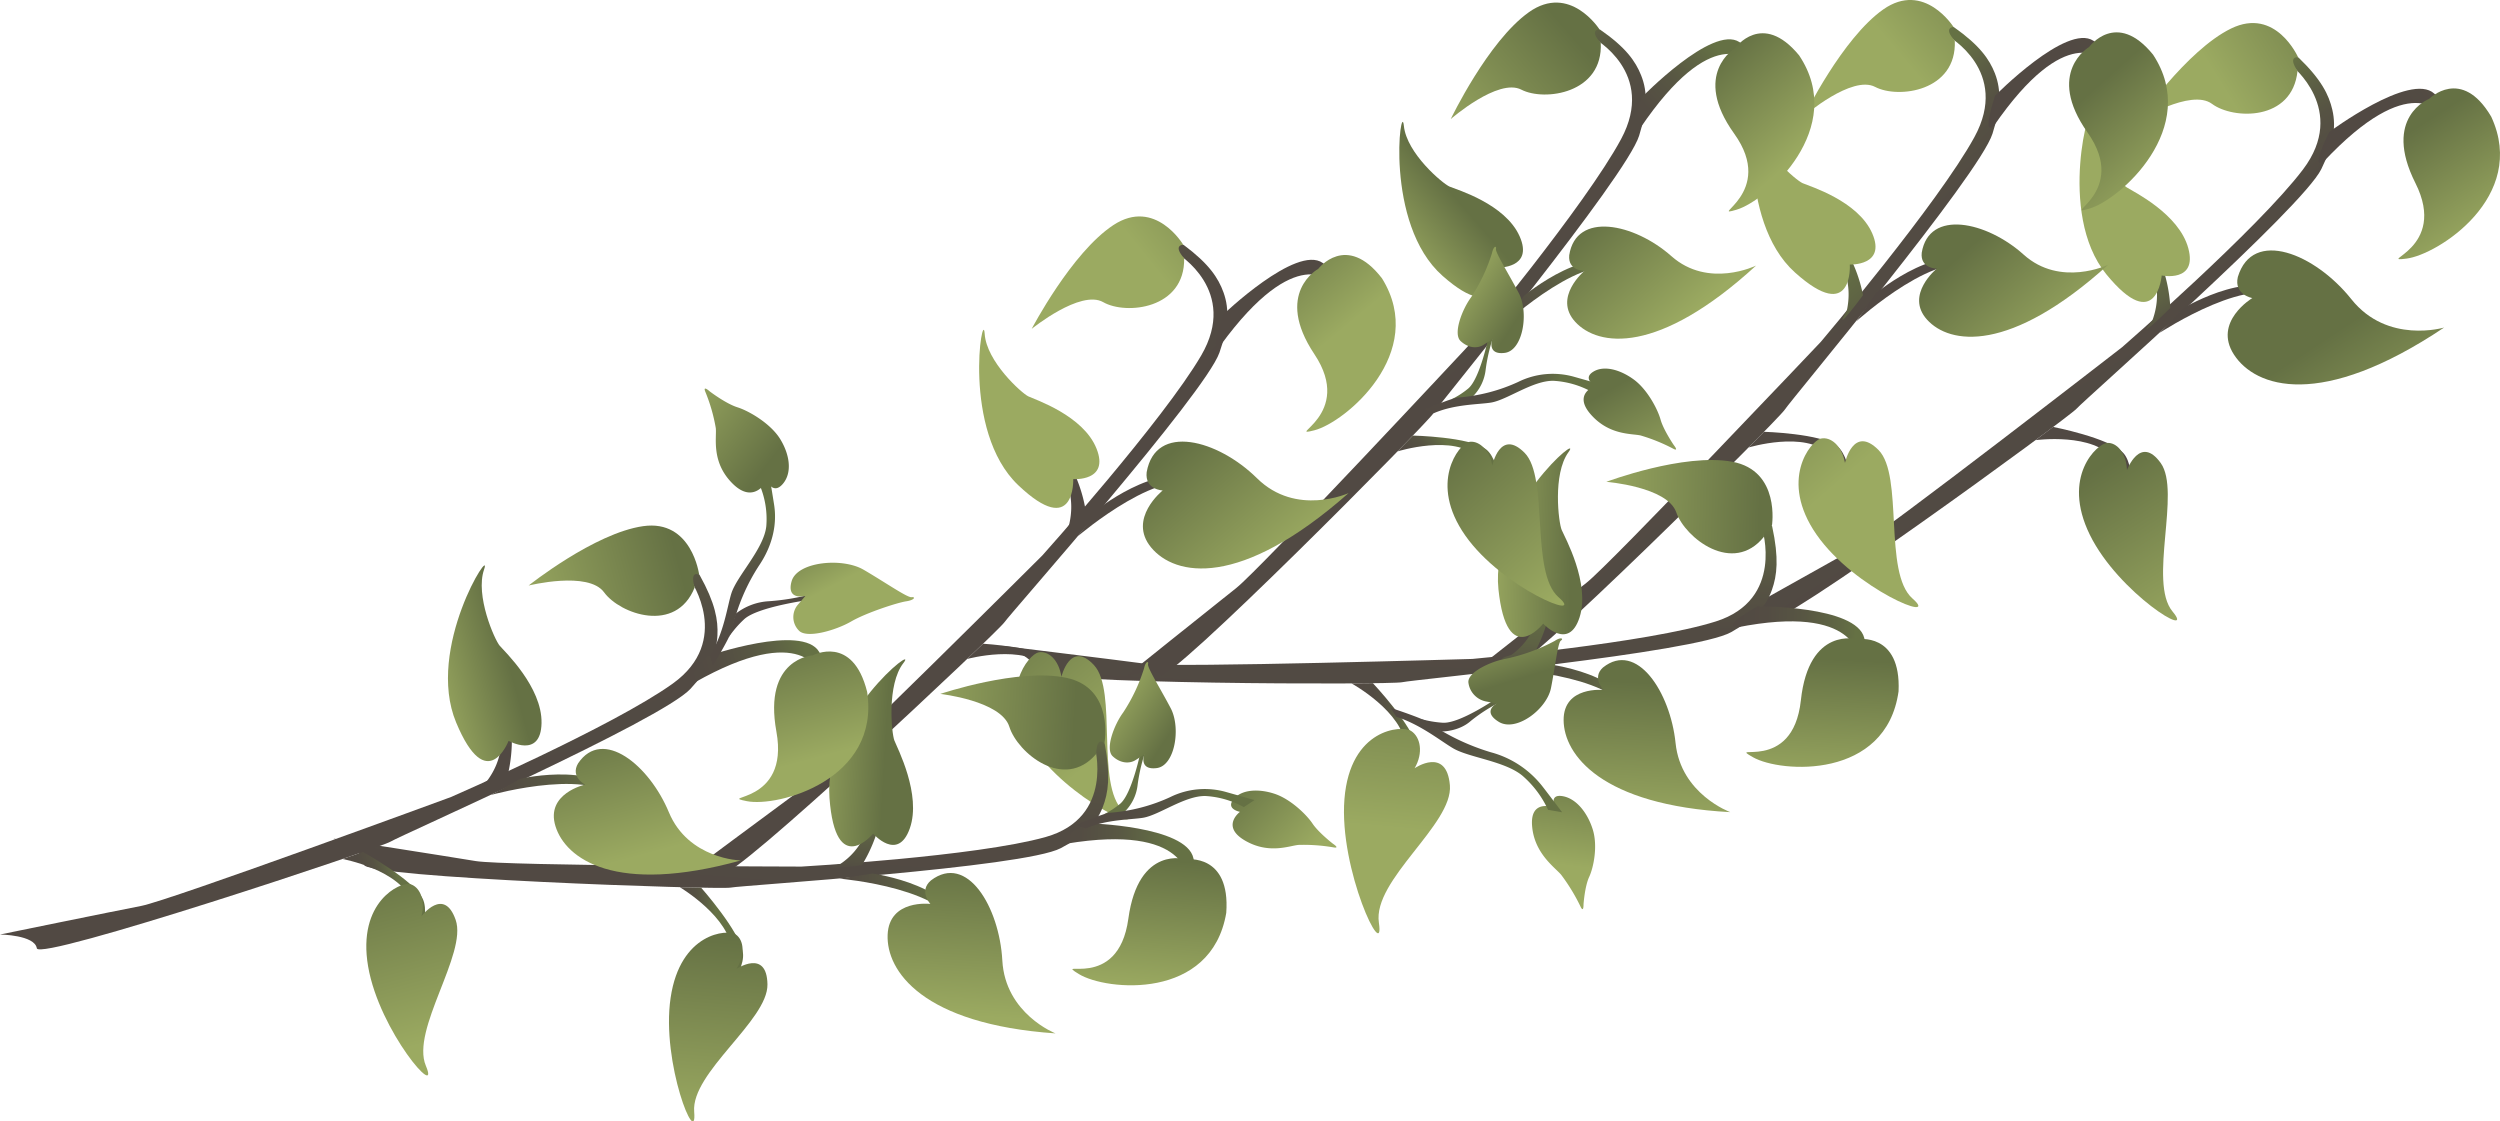 <svg xmlns="http://www.w3.org/2000/svg" xmlns:xlink="http://www.w3.org/1999/xlink" viewBox="0 0 818.87 367.34"><defs><style>.cls-1{fill:url(#Безымянный_градиент_13);}.cls-2{fill:url(#Безымянный_градиент_10);}.cls-3{fill:url(#Безымянный_градиент_13-2);}.cls-4{fill:url(#Безымянный_градиент_10-2);}.cls-5{fill:url(#Безымянный_градиент_30);}.cls-6{fill:url(#Безымянный_градиент_26);}.cls-7{fill:url(#Безымянный_градиент_26-2);}.cls-8{fill:url(#Безымянный_градиент_26-3);}.cls-9{fill:url(#Безымянный_градиент_26-4);}.cls-10{fill:url(#Безымянный_градиент_26-5);}.cls-11{fill:url(#Безымянный_градиент_13-3);}.cls-12{fill:url(#Безымянный_градиент_10-3);}.cls-13{fill:url(#Безымянный_градиент_13-4);}.cls-14{fill:url(#Безымянный_градиент_10-4);}.cls-15{fill:url(#Безымянный_градиент_30-2);}.cls-16{fill:url(#Безымянный_градиент_26-6);}.cls-17{fill:url(#Безымянный_градиент_26-7);}.cls-18{fill:url(#Безымянный_градиент_26-8);}.cls-19{fill:url(#Безымянный_градиент_26-9);}.cls-20{fill:url(#Безымянный_градиент_26-10);}.cls-21{fill:url(#Безымянный_градиент_13-5);}.cls-22{fill:url(#Безымянный_градиент_10-5);}.cls-23{fill:url(#Безымянный_градиент_13-6);}.cls-24{fill:url(#Безымянный_градиент_10-6);}.cls-25{fill:url(#Безымянный_градиент_30-3);}.cls-26{fill:url(#Безымянный_градиент_26-11);}.cls-27{fill:url(#Безымянный_градиент_26-12);}.cls-28{fill:url(#Безымянный_градиент_26-13);}.cls-29{fill:url(#Безымянный_градиент_26-14);}.cls-30{fill:url(#Безымянный_градиент_26-15);}.cls-31{fill:url(#Безымянный_градиент_13-7);}.cls-32{fill:url(#Безымянный_градиент_10-7);}.cls-33{fill:url(#Безымянный_градиент_13-8);}.cls-34{fill:url(#Безымянный_градиент_10-8);}.cls-35{fill:url(#Безымянный_градиент_30-4);}.cls-36{fill:url(#Безымянный_градиент_26-16);}.cls-37{fill:url(#Безымянный_градиент_26-17);}.cls-38{fill:url(#Безымянный_градиент_26-18);}.cls-39{fill:url(#Безымянный_градиент_26-19);}.cls-40{fill:url(#Безымянный_градиент_26-20);}.cls-41{fill:url(#Безымянный_градиент_13-9);}.cls-42{fill:url(#Безымянный_градиент_10-9);}.cls-43{fill:url(#Безымянный_градиент_13-10);}.cls-44{fill:url(#Безымянный_градиент_10-10);}.cls-45{fill:url(#Безымянный_градиент_30-5);}.cls-46{fill:url(#Безымянный_градиент_26-21);}.cls-47{fill:url(#Безымянный_градиент_26-22);}.cls-48{fill:url(#Безымянный_градиент_26-23);}.cls-49{fill:url(#Безымянный_градиент_26-24);}.cls-50{fill:url(#Безымянный_градиент_26-25);}.cls-51{fill:url(#Безымянный_градиент_13-11);}.cls-52{fill:url(#Безымянный_градиент_10-11);}.cls-53{fill:url(#Безымянный_градиент_13-12);}.cls-54{fill:url(#Безымянный_градиент_10-12);}.cls-55{fill:url(#Безымянный_градиент_30-6);}.cls-56{fill:url(#Безымянный_градиент_26-26);}.cls-57{fill:url(#Безымянный_градиент_26-27);}.cls-58{fill:url(#Безымянный_градиент_26-28);}.cls-59{fill:url(#Безымянный_градиент_26-29);}.cls-60{fill:url(#Безымянный_градиент_26-30);}.cls-61{fill:url(#Безымянный_градиент_13-13);}.cls-62{fill:url(#Безымянный_градиент_10-13);}.cls-63{fill:url(#Безымянный_градиент_13-14);}.cls-64{fill:url(#Безымянный_градиент_10-14);}.cls-65{fill:url(#Безымянный_градиент_30-7);}.cls-66{fill:url(#Безымянный_градиент_26-31);}.cls-67{fill:url(#Безымянный_градиент_26-32);}.cls-68{fill:url(#Безымянный_градиент_26-33);}.cls-69{fill:url(#Безымянный_градиент_26-34);}.cls-70{fill:url(#Безымянный_градиент_26-35);}.cls-71{fill:url(#Безымянный_градиент_5);}.cls-72{fill:url(#Безымянный_градиент_26-36);}.cls-73{fill:url(#Безымянный_градиент_26-37);}.cls-74{fill:url(#Безымянный_градиент_11);}.cls-75{fill:url(#Безымянный_градиент_5-2);}.cls-76{fill:url(#Безымянный_градиент_26-38);}.cls-77{fill:url(#Безымянный_градиент_26-39);}.cls-78{fill:url(#Безымянный_градиент_11-2);}.cls-79{fill:url(#Безымянный_градиент_5-3);}.cls-80{fill:url(#Безымянный_градиент_26-40);}.cls-81{fill:url(#Безымянный_градиент_26-41);}.cls-82{fill:url(#Безымянный_градиент_11-3);}.cls-83{fill:url(#Безымянный_градиент_5-4);}.cls-84{fill:url(#Безымянный_градиент_26-42);}.cls-85{fill:url(#Безымянный_градиент_26-43);}.cls-86{fill:url(#Безымянный_градиент_11-4);}</style><linearGradient id="Безымянный_градиент_13" x1="6613.13" y1="2582.11" x2="6680.13" y2="2582.11" gradientTransform="matrix(-0.54, -0.87, -0.84, 0.54, 6447.21, 4488.89)" gradientUnits="userSpaceOnUse"><stop offset="0" stop-color="#514943"/><stop offset="0.49" stop-color="#524b43"/><stop offset="0.71" stop-color="#565243"/><stop offset="0.86" stop-color="#5c5f44"/><stop offset="1" stop-color="#657044"/><stop offset="1" stop-color="#657144"/></linearGradient><linearGradient id="Безымянный_градиент_10" x1="6640.9" y1="2467.72" x2="6640.9" y2="2422.43" gradientTransform="matrix(-0.54, -0.87, -0.84, 0.54, 6447.21, 4488.89)" gradientUnits="userSpaceOnUse"><stop offset="0" stop-color="#514943"/><stop offset="0.34" stop-color="#534c43"/><stop offset="0.63" stop-color="#585743"/><stop offset="0.9" stop-color="#616944"/><stop offset="1" stop-color="#657144"/></linearGradient><linearGradient id="Безымянный_градиент_13-2" x1="6598.02" y1="2594.54" x2="6598.02" y2="2572.34" xlink:href="#Безымянный_градиент_13"/><linearGradient id="Безымянный_градиент_10-2" x1="6618.59" y1="2541.44" x2="6618.59" y2="2500.55" xlink:href="#Безымянный_градиент_10"/><linearGradient id="Безымянный_градиент_30" x1="6627.52" y1="2536.22" x2="6660.58" y2="2536.22" gradientTransform="matrix(-0.54, -0.87, -0.84, 0.54, 6447.21, 4488.89)" gradientUnits="userSpaceOnUse"><stop offset="0" stop-color="#514943"/><stop offset="0.08" stop-color="#545043"/><stop offset="0.37" stop-color="#5e6244"/><stop offset="0.67" stop-color="#636d44"/><stop offset="1" stop-color="#657144"/></linearGradient><linearGradient id="Безымянный_градиент_26" x1="6544.04" y1="2579.95" x2="6604.12" y2="2579.95" gradientTransform="matrix(-0.54, -0.87, -0.84, 0.54, 6447.21, 4488.89)" gradientUnits="userSpaceOnUse"><stop offset="0" stop-color="#9baa61"/><stop offset="1" stop-color="#657144"/></linearGradient><linearGradient id="Безымянный_градиент_26-2" x1="6584.08" y1="2495.51" x2="6629.58" y2="2495.51" gradientTransform="matrix(-0.62, -1.01, -0.94, 0.62, 7218.31, 5259.31)" xlink:href="#Безымянный_градиент_26"/><linearGradient id="Безымянный_градиент_26-3" x1="6664.77" y1="2546.38" x2="6664.77" y2="2518.11" xlink:href="#Безымянный_градиент_26"/><linearGradient id="Безымянный_градиент_26-4" x1="6679.59" y1="2510.79" x2="6679.59" y2="2455.17" xlink:href="#Безымянный_градиент_26"/><linearGradient id="Безымянный_градиент_26-5" x1="6599.52" y1="2437.25" x2="6640.94" y2="2437.25" xlink:href="#Безымянный_градиент_26"/><linearGradient id="Безымянный_градиент_13-3" x1="7089.47" y1="2485.71" x2="7155.8" y2="2485.71" gradientTransform="matrix(-0.66, -0.78, -0.75, 0.67, 7162.65, 3990.45)" xlink:href="#Безымянный_градиент_13"/><linearGradient id="Безымянный_градиент_10-3" x1="7116.81" y1="2370.56" x2="7116.81" y2="2324.96" gradientTransform="matrix(-0.66, -0.78, -0.75, 0.67, 7162.65, 3990.45)" xlink:href="#Безымянный_градиент_10"/><linearGradient id="Безымянный_градиент_13-4" x1="7074.36" y1="2498.18" x2="7074.36" y2="2475.81" gradientTransform="matrix(-0.66, -0.78, -0.75, 0.67, 7162.65, 3990.45)" xlink:href="#Безымянный_градиент_13"/><linearGradient id="Безымянный_градиент_10-4" x1="7094.72" y1="2444.74" x2="7094.72" y2="2403.57" gradientTransform="matrix(-0.66, -0.78, -0.75, 0.67, 7162.65, 3990.45)" xlink:href="#Безымянный_градиент_10"/><linearGradient id="Безымянный_градиент_30-2" x1="7103.63" y1="2439.5" x2="7136.45" y2="2439.5" gradientTransform="matrix(-0.66, -0.78, -0.75, 0.67, 7162.65, 3990.45)" xlink:href="#Безымянный_градиент_30"/><linearGradient id="Безымянный_градиент_26-6" x1="7020.73" y1="2483.45" x2="7080.41" y2="2483.45" gradientTransform="matrix(-0.69, -0.8, -0.78, 0.68, 7387.63, 4082.34)" xlink:href="#Безымянный_градиент_26"/><linearGradient id="Безымянный_градиент_26-7" x1="7060.39" y1="2398.47" x2="7105.63" y2="2398.47" gradientTransform="matrix(-0.66, -0.78, -0.75, 0.67, 7162.65, 3990.45)" xlink:href="#Безымянный_градиент_26"/><linearGradient id="Безымянный_градиент_26-8" x1="7140.62" y1="2449.75" x2="7140.62" y2="2421.29" gradientTransform="matrix(-0.66, -0.78, -0.75, 0.67, 7162.65, 3990.45)" xlink:href="#Безымянный_градиент_26"/><linearGradient id="Безымянный_градиент_26-9" x1="7155.28" y1="2413.97" x2="7155.28" y2="2357.97" gradientTransform="matrix(-0.66, -0.78, -0.75, 0.67, 7162.65, 3990.45)" xlink:href="#Безымянный_градиент_26"/><linearGradient id="Безымянный_градиент_26-10" x1="7075.71" y1="2339.85" x2="7116.84" y2="2339.85" gradientTransform="matrix(-0.66, -0.78, -0.75, 0.67, 7162.65, 3990.45)" xlink:href="#Безымянный_градиент_26"/><linearGradient id="Безымянный_градиент_13-5" x1="4901.57" y1="2866.19" x2="4966.82" y2="2866.19" gradientTransform="matrix(0.03, -1.02, -1, -0.05, 3169.63, 5376.65)" xlink:href="#Безымянный_градиент_13"/><linearGradient id="Безымянный_градиент_10-5" x1="4926.46" y1="2754.15" x2="4926.46" y2="2709.67" gradientTransform="matrix(0.03, -1.02, -1, -0.05, 3169.63, 5376.65)" xlink:href="#Безымянный_градиент_10"/><linearGradient id="Безымянный_градиент_13-6" x1="4884.77" y1="2878.02" x2="4884.77" y2="2856.01" gradientTransform="matrix(0.03, -1.02, -1, -0.05, 3169.63, 5376.65)" xlink:href="#Безымянный_градиент_13"/><linearGradient id="Безымянный_градиент_10-6" x1="4904.79" y1="2826.11" x2="4904.79" y2="2785.88" gradientTransform="matrix(0.03, -1.02, -1, -0.05, 3169.63, 5376.65)" xlink:href="#Безымянный_градиент_10"/><linearGradient id="Безымянный_градиент_30-3" x1="4914.31" y1="2821.2" x2="4947.85" y2="2821.2" gradientTransform="matrix(0.03, -1.02, -1, -0.05, 3169.63, 5376.65)" xlink:href="#Безымянный_градиент_30"/><linearGradient id="Безымянный_градиент_26-11" x1="4829.67" y1="2863.28" x2="4890.89" y2="2863.28" gradientTransform="matrix(-0.01, -1.11, -1.1, -0.1, 3664.69, 5919.48)" xlink:href="#Безымянный_градиент_26"/><linearGradient id="Безымянный_градиент_26-12" x1="4868.87" y1="2780.76" x2="4915.84" y2="2780.76" gradientTransform="matrix(0.03, -1.02, -1, -0.05, 3169.63, 5376.65)" xlink:href="#Безымянный_градиент_26"/><linearGradient id="Безымянный_градиент_26-13" x1="4952.16" y1="2831.33" x2="4952.16" y2="2803.57" gradientTransform="matrix(0.03, -1.02, -1, -0.05, 3169.63, 5376.65)" xlink:href="#Безымянный_градиент_26"/><linearGradient id="Безымянный_градиент_26-14" x1="4966.45" y1="2796.9" x2="4966.45" y2="2742.32" gradientTransform="matrix(0.03, -1.02, -1, -0.05, 3169.63, 5376.65)" xlink:href="#Безымянный_градиент_26"/><linearGradient id="Безымянный_градиент_26-15" x1="4884.34" y1="2723.93" x2="4926.31" y2="2723.93" gradientTransform="matrix(0.03, -1.02, -1, -0.05, 3169.63, 5376.65)" xlink:href="#Безымянный_градиент_26"/><linearGradient id="Безымянный_градиент_13-7" x1="7156.57" y1="2581.69" x2="7222.85" y2="2581.69" gradientTransform="matrix(-0.67, -0.77, -0.75, 0.67, 7192.6, 3926.78)" xlink:href="#Безымянный_градиент_13"/><linearGradient id="Безымянный_градиент_10-7" x1="7183.87" y1="2466.51" x2="7183.87" y2="2420.89" gradientTransform="matrix(-0.67, -0.77, -0.75, 0.67, 7192.6, 3926.78)" xlink:href="#Безымянный_градиент_10"/><linearGradient id="Безымянный_градиент_13-8" x1="7141.45" y1="2594.17" x2="7141.45" y2="2571.79" gradientTransform="matrix(-0.67, -0.77, -0.75, 0.67, 7192.6, 3926.78)" xlink:href="#Безымянный_градиент_13"/><linearGradient id="Безымянный_градиент_10-8" x1="7161.8" y1="2540.71" x2="7161.8" y2="2499.52" gradientTransform="matrix(-0.67, -0.77, -0.75, 0.67, 7192.6, 3926.78)" xlink:href="#Безымянный_градиент_10"/><linearGradient id="Безымянный_градиент_30-4" x1="7170.7" y1="2535.48" x2="7203.51" y2="2535.48" gradientTransform="matrix(-0.67, -0.77, -0.75, 0.67, 7192.6, 3926.78)" xlink:href="#Безымянный_градиент_30"/><linearGradient id="Безымянный_градиент_26-16" x1="7087.84" y1="2579.43" x2="7147.49" y2="2579.43" gradientTransform="matrix(-0.67, -0.77, -0.75, 0.67, 7192.6, 3926.78)" xlink:href="#Безымянный_градиент_26"/><linearGradient id="Безымянный_градиент_26-17" x1="7127.47" y1="2494.43" x2="7172.7" y2="2494.43" gradientTransform="matrix(-0.67, -0.77, -0.75, 0.67, 7192.6, 3926.78)" xlink:href="#Безымянный_градиент_26"/><linearGradient id="Безымянный_градиент_26-18" x1="7207.68" y1="2545.73" x2="7207.68" y2="2517.26" gradientTransform="matrix(-0.67, -0.77, -0.75, 0.67, 7192.6, 3926.78)" xlink:href="#Безымянный_градиент_26"/><linearGradient id="Безымянный_градиент_26-19" x1="7222.33" y1="2509.93" x2="7222.33" y2="2453.92" gradientTransform="matrix(-0.67, -0.77, -0.75, 0.67, 7192.6, 3926.78)" xlink:href="#Безымянный_градиент_26"/><linearGradient id="Безымянный_градиент_26-20" x1="7142.78" y1="2435.79" x2="7183.9" y2="2435.79" gradientTransform="matrix(-0.67, -0.77, -0.75, 0.67, 7192.6, 3926.78)" xlink:href="#Безымянный_градиент_26"/><linearGradient id="Безымянный_градиент_13-9" x1="7073.49" y1="2786.79" x2="7139.98" y2="2786.79" gradientTransform="matrix(-0.64, -0.8, -0.77, 0.64, 7021.39, 4040.8)" xlink:href="#Безымянный_градиент_13"/><linearGradient id="Безымянный_градиент_10-9" x1="7100.94" y1="2671.78" x2="7100.94" y2="2626.24" gradientTransform="matrix(-0.64, -0.8, -0.77, 0.64, 7021.39, 4040.8)" xlink:href="#Безымянный_градиент_10"/><linearGradient id="Безымянный_градиент_13-10" x1="7058.4" y1="2799.26" x2="7058.4" y2="2776.92" gradientTransform="matrix(-0.64, -0.8, -0.77, 0.64, 7021.39, 4040.8)" xlink:href="#Безымянный_градиент_13"/><linearGradient id="Безымянный_градиент_10-10" x1="7078.81" y1="2745.88" x2="7078.81" y2="2704.76" gradientTransform="matrix(-0.64, -0.8, -0.77, 0.64, 7021.39, 4040.8)" xlink:href="#Безымянный_градиент_10"/><linearGradient id="Безымянный_градиент_30-5" x1="7087.71" y1="2740.64" x2="7120.58" y2="2740.64" gradientTransform="matrix(-0.64, -0.8, -0.77, 0.64, 7021.39, 4040.8)" xlink:href="#Безымянный_градиент_30"/><linearGradient id="Безымянный_градиент_26-21" x1="7004.7" y1="2784.56" x2="7064.45" y2="2784.56" gradientTransform="matrix(-0.64, -0.8, -0.77, 0.64, 7021.39, 4040.8)" xlink:href="#Безымянный_градиент_26"/><linearGradient id="Безымянный_градиент_26-22" x1="7044.45" y1="2699.68" x2="7089.73" y2="2699.68" gradientTransform="matrix(-0.7, -0.9, -0.83, 0.72, 7603.25, 4571.37)" xlink:href="#Безымянный_градиент_26"/><linearGradient id="Безымянный_градиент_26-23" x1="7124.75" y1="2750.87" x2="7124.75" y2="2722.45" gradientTransform="matrix(-0.64, -0.8, -0.77, 0.64, 7021.39, 4040.8)" xlink:href="#Безымянный_градиент_26"/><linearGradient id="Безымянный_градиент_26-24" x1="7139.46" y1="2715.12" x2="7139.46" y2="2659.19" gradientTransform="matrix(-0.64, -0.8, -0.77, 0.64, 7021.39, 4040.8)" xlink:href="#Безымянный_градиент_26"/><linearGradient id="Безымянный_градиент_26-25" x1="7059.79" y1="2641.12" x2="7100.98" y2="2641.12" gradientTransform="matrix(-0.64, -0.8, -0.77, 0.64, 7021.39, 4040.8)" xlink:href="#Безымянный_градиент_26"/><linearGradient id="Безымянный_градиент_13-11" x1="4816.7" y1="3082.65" x2="4881.7" y2="3082.65" gradientTransform="matrix(0.06, -1.02, -1, -0.08, 3017.92, 5453.8)" xlink:href="#Безымянный_градиент_13"/><linearGradient id="Безымянный_градиент_10-11" x1="4841.3" y1="2970.67" x2="4841.3" y2="2926.2" gradientTransform="matrix(0.06, -1.02, -1, -0.08, 3017.92, 5453.8)" xlink:href="#Безымянный_градиент_10"/><linearGradient id="Безымянный_градиент_13-12" x1="4799.77" y1="3094.45" x2="4799.77" y2="3072.43" gradientTransform="matrix(0.06, -1.02, -1, -0.08, 3017.92, 5453.8)" xlink:href="#Безымянный_градиент_13"/><linearGradient id="Безымянный_градиент_10-12" x1="4819.71" y1="3042.57" x2="4819.71" y2="3002.34" gradientTransform="matrix(0.06, -1.02, -1, -0.08, 3017.92, 5453.8)" xlink:href="#Безымянный_градиент_10"/><linearGradient id="Безымянный_градиент_30-6" x1="4829.27" y1="3037.69" x2="4862.81" y2="3037.69" gradientTransform="matrix(0.06, -1.02, -1, -0.08, 3017.92, 5453.8)" xlink:href="#Безымянный_градиент_30"/><linearGradient id="Безымянный_градиент_26-26" x1="4744.64" y1="3079.67" x2="4805.88" y2="3079.67" gradientTransform="matrix(0.06, -1.02, -1, -0.08, 3017.92, 5453.8)" xlink:href="#Безымянный_градиент_26"/><linearGradient id="Безымянный_градиент_26-27" x1="4783.71" y1="2997.21" x2="4830.76" y2="2997.21" gradientTransform="matrix(0.08, -1.07, -1.03, -0.06, 3014.64, 5630.87)" xlink:href="#Безымянный_градиент_26"/><linearGradient id="Безымянный_градиент_26-28" x1="4867.13" y1="3047.83" x2="4867.13" y2="3020.07" gradientTransform="matrix(0.06, -1.02, -1, -0.08, 3017.92, 5453.8)" xlink:href="#Безымянный_градиент_26"/><linearGradient id="Безымянный_градиент_26-29" x1="4881.35" y1="3013.45" x2="4881.35" y2="2958.88" gradientTransform="matrix(0.06, -1.02, -1, -0.08, 3017.92, 5453.8)" xlink:href="#Безымянный_градиент_26"/><linearGradient id="Безымянный_градиент_26-30" x1="4799.16" y1="2940.42" x2="4841.13" y2="2940.42" gradientTransform="matrix(0.06, -1.02, -1, -0.08, 3017.92, 5453.8)" xlink:href="#Безымянный_градиент_26"/><linearGradient id="Безымянный_градиент_13-13" x1="5942.62" y1="3299.53" x2="6009.59" y2="3299.53" gradientTransform="matrix(-0.27, -0.99, -0.97, 0.26, 4921.18, 5298.64)" xlink:href="#Безымянный_градиент_13"/><linearGradient id="Безымянный_градиент_10-13" x1="5969.79" y1="3186.56" x2="5969.79" y2="3141.79" gradientTransform="matrix(-0.27, -0.99, -0.97, 0.26, 4921.18, 5298.64)" xlink:href="#Безымянный_градиент_10"/><linearGradient id="Безымянный_градиент_13-14" x1="5926.94" y1="3311.72" x2="5926.94" y2="3289.73" gradientTransform="matrix(-0.27, -0.99, -0.97, 0.26, 4921.18, 5298.64)" xlink:href="#Безымянный_градиент_13"/><linearGradient id="Безымянный_градиент_10-14" x1="5947.5" y1="3259.3" x2="5947.5" y2="3218.88" gradientTransform="matrix(-0.27, -0.99, -0.97, 0.26, 4921.18, 5298.64)" xlink:href="#Безымянный_градиент_10"/><linearGradient id="Безымянный_градиент_30-7" x1="5956.65" y1="3254.2" x2="5990.07" y2="3254.2" gradientTransform="matrix(-0.27, -0.99, -0.97, 0.26, 4921.18, 5298.64)" xlink:href="#Безымянный_градиент_30"/><linearGradient id="Безымянный_градиент_26-31" x1="5872.29" y1="3297.2" x2="5933.08" y2="3297.2" gradientTransform="matrix(-0.27, -0.99, -0.97, 0.26, 4921.18, 5298.64)" xlink:href="#Безымянный_градиент_26"/><linearGradient id="Безымянный_градиент_26-32" x1="5912.38" y1="3213.85" x2="5958.58" y2="3213.85" gradientTransform="matrix(-0.27, -0.99, -0.97, 0.26, 4921.18, 5298.64)" xlink:href="#Безымянный_градиент_26"/><linearGradient id="Безымянный_градиент_26-33" x1="5994.32" y1="3264.27" x2="5994.32" y2="3236.34" gradientTransform="matrix(-0.27, -0.99, -0.97, 0.26, 4921.18, 5298.64)" xlink:href="#Безымянный_градиент_26"/><linearGradient id="Безымянный_градиент_26-34" x1="6009.1" y1="3229.23" x2="6009.1" y2="3174.27" gradientTransform="matrix(-0.27, -0.99, -0.97, 0.26, 4921.18, 5298.64)" xlink:href="#Безымянный_градиент_26"/><linearGradient id="Безымянный_градиент_26-35" x1="5927.93" y1="3156.37" x2="5969.78" y2="3156.37" gradientTransform="matrix(-0.27, -0.99, -0.97, 0.26, 4921.18, 5298.64)" xlink:href="#Безымянный_градиент_26"/><linearGradient id="Безымянный_градиент_5" x1="3389.18" y1="-1684.88" x2="3389.18" y2="-1718.25" gradientTransform="matrix(0.01, -0.6, -0.8, -0.1, -917.5, 2083.31)" gradientUnits="userSpaceOnUse"><stop offset="0" stop-color="#514943"/><stop offset="0.5" stop-color="#524b43"/><stop offset="0.71" stop-color="#565243"/><stop offset="0.87" stop-color="#5c5e44"/><stop offset="0.99" stop-color="#647044"/><stop offset="1" stop-color="#657144"/></linearGradient><linearGradient id="Безымянный_градиент_26-36" x1="3425.38" y1="-1720.33" x2="3395.66" y2="-1737.49" gradientTransform="matrix(0.01, -0.6, -0.8, -0.1, -917.5, 2083.31)" xlink:href="#Безымянный_градиент_26"/><linearGradient id="Безымянный_градиент_26-37" x1="3290.82" y1="-1743.78" x2="3351.28" y2="-1743.78" gradientTransform="matrix(0.01, -0.6, -0.8, -0.1, -917.5, 2083.31)" xlink:href="#Безымянный_градиент_26"/><linearGradient id="Безымянный_градиент_11" x1="2810.94" y1="1682.92" x2="2810.94" y2="1624.2" gradientTransform="matrix(0.78, -0.44, -0.56, -0.81, -797.83, 2812.25)" gradientUnits="userSpaceOnUse"><stop offset="0" stop-color="#514943"/><stop offset="0.54" stop-color="#524b43"/><stop offset="0.74" stop-color="#555243"/><stop offset="0.87" stop-color="#5b5d44"/><stop offset="0.99" stop-color="#646e44"/><stop offset="1" stop-color="#657144"/></linearGradient><linearGradient id="Безымянный_градиент_5-2" x1="3382.28" y1="-1355.14" x2="3382.28" y2="-1392.4" gradientTransform="matrix(0.43, 0.42, -0.49, 0.63, -1869.12, -375.76)" xlink:href="#Безымянный_градиент_5"/><linearGradient id="Безымянный_градиент_26-38" x1="3425.86" y1="-1395.34" x2="3392.77" y2="-1414.44" gradientTransform="matrix(0.43, 0.42, -0.49, 0.63, -1869.12, -375.76)" xlink:href="#Безымянный_градиент_26"/><linearGradient id="Безымянный_градиент_26-39" x1="3279.28" y1="-1415.1" x2="3345.09" y2="-1415.1" gradientTransform="matrix(0.43, 0.42, -0.49, 0.63, -1869.12, -375.76)" xlink:href="#Безымянный_градиент_26"/><linearGradient id="Безымянный_градиент_11-2" x1="2586.58" y1="1839.99" x2="2586.58" y2="1782.03" gradientTransform="matrix(0.86, -0.22, 0.17, 0.97, -2298.28, -983.67)" xlink:href="#Безымянный_градиент_11"/><linearGradient id="Безымянный_градиент_5-3" x1="3424.42" y1="-1443.8" x2="3424.42" y2="-1481.06" gradientTransform="matrix(-0.37, -0.41, -0.59, 0.34, 756.56, 2175.93)" xlink:href="#Безымянный_градиент_5"/><linearGradient id="Безымянный_градиент_26-40" x1="3467.99" y1="-1484" x2="3434.91" y2="-1503.1" gradientTransform="matrix(-0.37, -0.41, -0.59, 0.34, 756.56, 2175.93)" xlink:href="#Безымянный_градиент_26"/><linearGradient id="Безымянный_градиент_26-41" x1="3321.42" y1="-1503.76" x2="3387.22" y2="-1503.76" gradientTransform="matrix(-0.48, -0.28, -0.46, 0.51, 1329.82, 1977.51)" xlink:href="#Безымянный_градиент_26"/><linearGradient id="Безымянный_градиент_11-3" x1="2662.45" y1="1818.62" x2="2662.45" y2="1760.66" gradientTransform="matrix(0.24, -0.71, -0.87, -0.26, 1289.27, 2612.85)" xlink:href="#Безымянный_градиент_11"/><linearGradient id="Безымянный_градиент_5-4" x1="3535.83" y1="-1705.25" x2="3535.83" y2="-1742.51" gradientTransform="matrix(-0.37, -0.41, -0.59, 0.34, 756.56, 2175.93)" xlink:href="#Безымянный_градиент_5"/><linearGradient id="Безымянный_градиент_26-42" x1="3579.41" y1="-1745.45" x2="3546.33" y2="-1764.55" gradientTransform="matrix(-0.37, -0.41, -0.59, 0.34, 756.56, 2175.93)" xlink:href="#Безымянный_градиент_26"/><linearGradient id="Безымянный_градиент_26-43" x1="3432.83" y1="-1765.21" x2="3498.64" y2="-1765.21" gradientTransform="matrix(-0.37, -0.41, -0.59, 0.34, 756.56, 2175.93)" xlink:href="#Безымянный_градиент_26"/><linearGradient id="Безымянный_градиент_11-4" x1="2881.17" y1="1748.8" x2="2881.17" y2="1690.83" gradientTransform="matrix(0.24, -0.71, -0.87, -0.26, 1289.27, 2612.85)" xlink:href="#Безымянный_градиент_11"/></defs><title>plant2</title><g id="Capa_2" data-name="Capa 2"><g id="PLANTES"><path class="cls-1" d="M750.55,21.42S769.13,36,754.33,55.53s-59.21,58.17-59.21,58.17-78.65,61-87.19,65.72-41.71,23.4-41.71,23.4,10.94-3.43,12.79.54,98.6-66.57,101.17-69.5,74-65.78,80.17-78.49c3.77-7.76,5-13.4,3.6-19.41-1.13-4.87-3.58-9.89-11.06-17.09C739.93,10.87,750.55,21.42,750.55,21.42Z"/><path class="cls-2" d="M799.6,37.44S789.74,22.37,761.05,53c-4.44,2.7,1.89-9.77,1.89-9.77s26.56-19.77,34.39-12.58C808.49,40.9,799.6,37.44,799.6,37.44Z"/><path class="cls-3" d="M666.73,144.17s19.19-2.6,25.68,6.35,5.6,20,5.6,20,2.1-17.18-2.54-22.15-23-8.53-23-8.53Z"/><path class="cls-4" d="M707.44,109s32.07-21.11,42.08-9.92c-8.21-13.59-34.29,1.78-34.29,1.78Z"/><path class="cls-5" d="M710.89,100.87A48.61,48.61,0,0,0,698.4,70.64C696.92,78.07,711.09,88.27,705,105,698.54,113.09,710.89,100.87,710.89,100.87Z"/><path class="cls-6" d="M696.68,154s4.31-11.71,11.05-2.35-4.13,39,3.87,48.63-17.67-5.93-27.08-25.11,2.49-29.86,5.63-30.09S696.49,148.3,696.68,154Z"/><path class="cls-7" d="M737.74,97.63s-13,7.78-6,18.54,28.37,18.2,68.83-8.89c0,0-18.57,5.57-30.39-9.28S737.84,74.64,733,90.72C731.64,96.54,737.74,97.63,737.74,97.63Z"/><path class="cls-8" d="M708.06,90.23s11.76,2.42,8.72-8.9-18.09-18.61-20.17-19.95-12.27-13.13-11.79-22.21-11.37,30.55,5.12,50.69S708.06,90.23,708.06,90.23Z"/><path class="cls-9" d="M752.73,18.75s-7.28-16.56-21.94-9.41-30.51,30.29-30.51,30.29,17.36-10.76,24.27-5.6,26.32,5.74,28-10.79C749.19,18.27,752.73,18.75,752.73,18.75Z"/><path class="cls-10" d="M795.66,32.39s-15.4,5.92-4.5,27.57-13.21,26-2.95,24.75S828.15,64.46,816,38.23C806.24,21.64,795.66,32.39,795.66,32.39Z"/><path class="cls-11" d="M638.09,11.83s20.47,11.45,8.62,33.09-50.26,67-50.26,67-69.06,72.93-76.84,79S481.7,220.7,481.7,220.7s10.33-5.15,12.73-1.53,88-81.63,90.13-84.94,63.79-76.89,68.08-90.45c2.62-8.26,3-14,.79-19.75-1.82-4.62-5-9.19-13.38-15.1C626.09,3.12,638.09,11.83,638.09,11.83Z"/><path class="cls-12" d="M688.89,19.76S677,6.46,653,41.35c-4,3.38.48-10,.48-10s23.45-23.8,32.21-18C698.18,21.75,688.89,19.76,688.89,19.76Z"/><path class="cls-13" d="M572.73,146.58s18.61-5.65,26.31,2.14,8.4,18.91,8.4,18.91-.38-17.31-5.67-21.48-24-4.72-24-4.72Z"/><path class="cls-14" d="M608,105.26s28.71-26,40.21-16.57C638.11,76.58,614.5,96,614.5,96Z"/><path class="cls-15" d="M610.23,96.7a47.71,47.71,0,0,0-16.68-27.85c-.4,7.58,15.07,15.37,11.39,32.84C599.75,110.76,610.23,96.7,610.23,96.7Z"/><path class="cls-16" d="M604.32,151.62s2.71-12.58,11-4.21,1.5,40.17,11.1,48.62S607.43,193,595,175.1s-1.83-30.68,1.36-31.43S603.3,145.88,604.32,151.62Z"/><path class="cls-17" d="M634.37,88s-10.51,8.59-3.16,16.71,27,11.22,59.34-18c0,0-15.65,7.54-27.72-3.32s-31-15-33.37-.61C628.9,87.94,634.37,88,634.37,88Z"/><path class="cls-18" d="M605.9,86.65s12,.49,7.35-10.2S592.71,61,590.45,60s-14-11-14.83-20-6.88,32,12.31,49.24S605.9,86.65,605.9,86.65Z"/><path class="cls-19" d="M639.87,8.84s-9.57-15.18-23-5.76S591,37.91,591,37.91s15.63-13.42,23.2-9.44S641,29.91,640.29,13.32C636.3,8.94,639.87,8.84,639.87,8.84Z"/><path class="cls-20" d="M684.28,15.4s-14.39,8.33-.51,28-9.36,27.79.62,24.93S721,41.85,705.23,17.9C693.21,3.09,684.28,15.4,684.28,15.4Z"/><path class="cls-21" d="M577.17,173.12s7.42,23.28-15.15,30.43-79.73,12.28-79.73,12.28-97.18,2.9-106.71,1.63-46.76-5.85-46.76-5.85,10.82,3.77,10.21,8.16,116.54,4.56,120.22,3.69,95.92-9.64,107.8-16.41c7.23-4.13,11.27-8,13.34-13.84,1.67-4.7,2.35-10.32.08-20.78C574.11,158,577.17,173.12,577.17,173.12Z"/><path class="cls-22" d="M608.84,215.93s0-18.38-40-10.4c-5.08-.45,6.79-6.92,6.79-6.92s32.38-.29,35,10.36C614.28,224.15,608.84,215.93,608.84,215.93Z"/><path class="cls-23" d="M442.69,223.85s17.14,9.43,17.67,20.73-6.14,19.92-6.14,19.92,10.92-12.91,9.78-19.81-14.31-20.91-14.31-20.91Z"/><path class="cls-24" d="M494.93,219.37s37.62,1.93,39.84,17.2c.54-16.17-29.1-19.22-29.1-19.22Z"/><path class="cls-25" d="M502.1,214.76A49.58,49.58,0,0,0,508,182.28c-5.19,5.24,1,22.2-13,32.27C485.43,217.39,502.1,214.76,502.1,214.76Z"/><path class="cls-26" d="M463.35,251.64s10.47-7.2,11.56,5.58-25.35,31-23.26,45-13.14-17.33-11.28-40.5,18.81-24.26,21.85-22.29S466.32,246.56,463.35,251.64Z"/><path class="cls-27" d="M525.26,226s-13.18-1.38-13.1,9.9,12.28,27.84,54.6,30.12c0,0-16.21-5.89-17.93-22.62s-12.75-33.58-23.78-24.76C521.3,222,525.26,226,525.26,226Z"/><path class="cls-28" d="M505.47,204.27s8.36,9.09,11.92-2.08-4.87-26.27-5.87-28.63-3-18.24,2.22-25.44S488.06,166.46,490.81,193,505.47,204.27,505.47,204.27Z"/><path class="cls-29" d="M580.39,172.24s2.89-18.06-13-21-41.24,6.58-41.24,6.58,20,1.6,22.91,10,18.52,20.62,28.71,8C577.74,169.7,580.39,172.24,580.39,172.24Z"/><path class="cls-30" d="M608.32,209.39s-15.81-4.41-18.45,20-24.75,13.47-15.67,18.65,43.61,7.38,47.67-21.59C622.75,206.91,608.32,209.39,608.32,209.39Z"/><path class="cls-31" d="M522.11,12.57s20.56,11.29,8.87,33S481.21,113,481.21,113s-68.53,73.5-76.26,79.59-37.69,30.15-37.69,30.15,10.29-5.24,12.72-1.64,87.41-82.35,89.5-85.68,63.23-77.41,67.42-91c2.55-8.29,2.93-14.07.64-19.76-1.85-4.61-5-9.15-13.49-15C510.05,4,522.11,12.57,522.11,12.57Z"/><path class="cls-32" d="M573,20.08S561,6.89,537.23,42c-4,3.41.41-10,.41-10s23.27-24,32.08-18.23C582.28,22,573,20.08,573,20.08Z"/><path class="cls-33" d="M457.74,147.86s18.57-5.81,26.32,1.92,8.54,18.84,8.54,18.84-.5-17.31-5.82-21.43-24-4.52-24-4.52Z"/><path class="cls-34" d="M492.67,106.25S521.19,80,532.76,89.35c-10.15-12-33.61,7.56-33.61,7.56Z"/><path class="cls-35" d="M494.87,97.67A47.58,47.58,0,0,0,478,70c-.35,7.58,15.18,15.24,11.63,32.74C484.5,111.81,494.87,97.67,494.87,97.67Z"/><path class="cls-36" d="M488.8,152.49s2.51-12.28,10.57-4.18,1.77,39.14,11.13,47.31-18.35-2.85-30.53-20.18-2-29.89,1-30.64S487.76,146.9,488.8,152.49Z"/><path class="cls-37" d="M519,88.72s-10.44,8.68-3,16.74,27.05,11,59.2-18.47c0,0-15.59,7.68-27.74-3.09S516.25,69.13,514,83.58C513.48,88.76,519,88.72,519,88.72Z"/><path class="cls-38" d="M490.47,87.66s12,.39,7.28-10.26-20.66-15.31-22.92-16.27-14.09-10.88-15-19.92-6.65,32.06,12.67,49.14S490.47,87.66,490.47,87.66Z"/><path class="cls-39" d="M523.87,9.57S514.19-5.53,500.78,4s-25.59,35-25.59,35,15.53-13.56,23.13-9.63,26.87,1.21,26-15.38C520.3,9.7,523.87,9.57,523.87,9.57Z"/><path class="cls-40" d="M568.33,15.76s-14.33,8.45-.31,28-9.15,27.87.81,24.92,36.41-26.73,20.46-50.55C577.16,3.38,568.33,15.76,568.33,15.76Z"/><path class="cls-41" d="M385.71,83.1s20.16,12.07,7.74,33.34-52,65.46-52,65.46-71,70.83-78.91,76.62-38.69,28.68-38.69,28.68,10.46-4.84,12.76-1.14,90.15-79,92.36-82.2,65.81-75,70.46-88.37c2.84-8.18,3.41-13.95,1.32-19.73-1.69-4.67-4.71-9.33-13-15.5C374,74,385.71,83.1,385.71,83.1Z"/><path class="cls-42" d="M436.28,92.56s-11.54-13.65-36.46,20.5c-4.09,3.26.74-9.94.74-9.94s24.07-23.09,32.68-17C445.51,94.83,436.28,92.56,436.28,92.56Z"/><path class="cls-43" d="M316.78,215.85s18.76-5.1,26.24,2.93,7.89,19.15,7.89,19.15.08-17.31-5.09-21.64S322,210.85,322,210.85Z"/><path class="cls-44" d="M353.1,175.6s29.39-25.14,40.63-15.35c-9.73-12.41-33.84,6.26-33.84,6.26Z"/><path class="cls-45" d="M355.59,167.11a47.84,47.84,0,0,0-15.92-28.34c-.6,7.56,14.65,15.81,10.5,33.16C344.75,180.85,355.59,167.11,355.59,167.11Z"/><path class="cls-46" d="M347.66,221.67s2.93-12.18,10.7-3.78.44,39.19,9.51,47.72-18.24-3.56-29.81-21.35-1-29.95,2.09-30.58S346.81,216,347.66,221.67Z"/><path class="cls-47" d="M380.84,160.65s-11.58,9.25-3.79,18.67,29,13.71,64.68-17.81c0,0-17.12,7.85-30-4.86s-33.27-18.15-36.14-2C374.92,160.43,380.84,160.65,380.84,160.65Z"/><path class="cls-48" d="M351.54,156.93s11.95.85,7.62-10S339,130.87,336.81,129.82s-13.71-11.42-14.28-20.49-7.74,31.79,11,49.6S351.54,156.93,351.54,156.93Z"/><path class="cls-49" d="M387.57,80.17s-9.16-15.47-22.88-6.45-26.76,34-26.76,34,16-13,23.44-8.74,26.8,2.25,26.5-14.36C384,80.16,387.57,80.17,387.57,80.17Z"/><path class="cls-50" d="M431.78,88.07S417.18,96,430.52,116s-10.09,27.5,0,24.94,37.29-25.33,22.17-49.74C441,76,431.78,88.07,431.78,88.07Z"/><path class="cls-51" d="M358.51,244.23s6.75,23.51-16,29.93-80,9.69-80,9.69-97.21-.23-106.7-1.81-46.56-7.36-46.56-7.36,10.7,4.12,10,8.49,116.34,8.32,120,7.57,96.14-6.54,108.2-12.92c7.36-3.89,11.51-7.67,13.74-13.41,1.81-4.64,2.64-10.24.67-20.77C355.88,229,358.51,244.23,358.51,244.23Z"/><path class="cls-52" d="M388.93,288.05s.5-18.38-39.65-11.7c-5.06-.61,7-6.69,7-6.69s32.36.75,34.63,11.48C394.13,296.44,388.93,288.05,388.93,288.05Z"/><path class="cls-53" d="M222.65,290.59s16.86,10,17.06,21.3-6.7,19.72-6.7,19.72,11.28-12.55,10.34-19.49-13.7-21.37-13.7-21.37Z"/><path class="cls-54" d="M275,287.8s37.54,3.15,39.32,18.49c1-16.15-28.53-20.16-28.53-20.16Z"/><path class="cls-55" d="M282.29,283.43a49.45,49.45,0,0,0,6.86-32.28c-5.34,5.07.34,22.22-13.9,31.84C265.55,285.52,282.29,283.43,282.29,283.43Z"/><path class="cls-56" d="M241.2,317.39s10-6.74,10.18,5.06-25.08,28.87-24,41.71-10.88-15.91-7.72-37.33,18.69-22.55,21.33-20.75S244.23,312.67,241.2,317.39Z"/><path class="cls-57" d="M304.74,296.08s-13.54-1.65-14,10.13,11.35,29.26,55,32.28c0,0-16.47-6.4-17.43-23.89s-11.55-35.25-23.38-26.22C300.84,291.85,304.74,296.08,304.74,296.08Z"/><path class="cls-58" d="M286,273.05s8.09,9.36,12-1.7-4.12-26.41-5.05-28.8-2.51-18.34,2.95-25.36-26.2,17.5-24.21,44.15S286,273.05,286,273.05Z"/><path class="cls-59" d="M361.75,243.45s3.4-18-12.36-21.41S308,227.29,308,227.29s19.95,2.24,22.61,10.76,17.92,21.21,28.47,8.88C359.18,240.83,361.75,243.45,361.75,243.45Z"/><path class="cls-60" d="M388.59,281.49s-15.67-4.92-19,19.43-25.12,12.66-16.19,18.14,43.37,8.78,48.26-20.05C403.09,279.47,388.59,281.49,388.59,281.49Z"/><path class="cls-61" d="M226.22,190.07s13.69,19.79-5.84,33.82-72.65,37.17-72.65,37.17-92,33.83-101.43,35.66S0,306.1,0,306.1s11.39.13,12.06,4.51,112.57-32.91,115.83-34.92,88.86-39.83,98.28-50.07c5.74-6.25,8.49-11.26,8.82-17.45.26-5-.68-10.58-5.82-19.81C219,176.66,226.22,190.07,226.22,190.07Z"/><path class="cls-62" d="M268.6,220.72s-5.24-17.5-41.12,2.86c-5,1.2,4.52-8.76,4.52-8.76s30.83-10.62,36.31-1.3C276.12,226.81,268.6,220.72,268.6,220.72Z"/><path class="cls-63" d="M112.19,281.36s19,3.51,22.76,14.1-.22,20.93-.22,20.93,6.77-15.78,3.73-22-19.6-15.34-19.6-15.34Z"/><path class="cls-64" d="M160.8,260.39s36.47-10.18,42.92,3.66c-4.06-15.58-33.23-9-33.23-9Z"/><path class="cls-65" d="M166.35,253.72a49.83,49.83,0,0,0-3.55-32.83c-3.47,6.64,7.23,20.83-3.25,34.88C151.18,261.55,166.35,253.72,166.35,253.72Z"/><path class="cls-66" d="M138.06,300.12s7.36-9.86,11.2,1.21-14.74,36-9.78,47.74-15.23-11.19-18.9-32.49,10.66-27.8,13.72-27S139.46,294.61,138.06,300.12Z"/><path class="cls-67" d="M191.63,257s-13,2.89-9.69,13.61,19.62,22.6,60.67,11.24c0,0-17.15-.43-23.53-15.81s-21.7-27.91-29.73-16C186.72,254.46,191.63,257,191.63,257Z"/><path class="cls-68" d="M166.59,242.65s10.56,6,10.79-5.8-12.1-23.46-13.73-25.38-8.06-16.41-5.09-24.94-19.32,25.68-9.16,50.1S166.59,242.65,166.59,242.65Z"/><path class="cls-69" d="M229,188.2s-2.36-18.13-18.33-15.86-37.52,19.45-37.52,19.45,19.55-4.87,24.72,2.23,23.53,13.71,29.67-1.6C225.79,186.63,229,188.2,229,188.2Z"/><path class="cls-70" d="M266.24,214.65s-16.34.86-11.93,25-19.81,20.73-9.68,22.77,43.74-6.91,39.4-35.8C279.32,207.68,266.24,214.65,266.24,214.65Z"/><path class="cls-71" d="M472.1,239.6s5.62.12,9.62-3.43a54.51,54.51,0,0,1,10.57-6.67l-2.05-.77s-12.09,8.36-17.69,8a35,35,0,0,1-7.16-1.23Z"/><path class="cls-72" d="M490.27,230.43s-5,2.52.64,6,15.72-4.09,17.11-11.05,2.23-14.86,3.24-15.54,0-1.27-2,.08a59.09,59.09,0,0,1-15.69,5.78c-5.08.83-13.16,4.53-12.58,8a7.21,7.21,0,0,0,5.74,6.06Z"/><path class="cls-73" d="M509.35,264.6s-8.24-3.34-7.52,5.91c.7,9,7.42,13.55,9.51,16a62.29,62.29,0,0,1,6.34,10.4c1.07,2.3,1-.67,1-.67s.39-5.86,1.85-9,2.85-10.1,1.2-15.46-5.31-10.23-9.92-11S509.35,264.6,509.35,264.6Z"/><path class="cls-74" d="M507.07,265.27a33.08,33.08,0,0,0-8.39-11.18c-5.72-4.78-17.47-5.94-22.63-8.94-4-2.31-10.7-7.82-18.7-10.37l-1.9-2.94c4.39,1.42,11,3.78,12.25,4.68a73.5,73.5,0,0,0,20.61,9.88,31.87,31.87,0,0,1,17.07,11.38c1,1.26,6.3,8.28,6.3,8.28Z"/><path class="cls-75" d="M240.93,201.06a19.34,19.34,0,0,1,10.92-4.13,73.28,73.28,0,0,0,14.43-2.46l-1.07,2s-17.12,2.28-21.49,6.39a34.18,34.18,0,0,0-5,5.81Z"/><path class="cls-76" d="M263.81,195.19s-6.34,1.65-4.52-4.79,16.58-7.86,23.57-3.79,14.31,9.18,15.72,9,1,.94-1.77,1.35-13,3.7-18,6.6-14.81,5.79-17.24,2.87a6.26,6.26,0,0,1-.27-8.31Z"/><path class="cls-77" d="M251.16,157.44s-4.1,8.07-11.25.91c-7-7-5.13-14.88-5.45-18.1a55.68,55.68,0,0,0-3.4-11.85c-1-2.39,1.4-.21,1.4-.21s5.23,4,9.09,5.22,10.84,5.33,13.95,10.32,4.12,11,.92,14.76S251.16,157.44,251.16,157.44Z"/><path class="cls-78" d="M248.69,158.52A28.73,28.73,0,0,1,251,172.35c-.76,7.38-9.63,16.29-11.44,22-1.38,4.39-2.4,13-7,20.32l.88,3.43c2.48-4,6-10.29,6.33-11.8a63.87,63.87,0,0,1,9-21.28c6.41-9.64,5.08-17.81,4.75-19.94-.24-1.56-1.66-10.29-1.66-10.29Z"/><path class="cls-79" d="M368.35,265.92a14.64,14.64,0,0,0,4.27-8.8,56.54,56.54,0,0,1,2.92-12l-1.84.67s-2.88,14.28-6.83,17.51a27.67,27.67,0,0,1-5.51,3.53Z"/><path class="cls-80" d="M374.77,247.17s-1.8,5.19,4.14,4.41,7.93-13.16,4.56-19.59-7.68-13.25-7.43-14.43-.8-1-1.3,1.35a57.35,57.35,0,0,1-6.86,14.49c-2.87,3.86-6,11.9-3.42,14.31s5.58,2.49,7.55,1.22Z"/><path class="cls-81" d="M406.15,265.92s-6.38,4.73,1.64,9.4c7.81,4.55,14.53,1.71,17.51,1.43a57.69,57.69,0,0,1,11.43.8c2.38.45-.13-1.19-.13-1.19s-4.71-3.64-6.68-6.59-7.18-8-12.36-9.74-10.84-1.52-13.51,1.74S406.15,265.92,406.15,265.92Z"/><path class="cls-82" d="M407.41,264.37a29.35,29.35,0,0,0-12.47-3.63c-6.74-.22-15.27,6.26-20.55,7.12-4.05.66-11.93.5-18.81,3.51l-3.08-1.16c3.8-1.63,9.64-3.9,11-4a57.13,57.13,0,0,0,19.78-5.11,25.58,25.58,0,0,1,18.36-1.67l9.28,2.63Z"/><path class="cls-83" d="M482.35,129.92a14.64,14.64,0,0,0,4.27-8.8,56.54,56.54,0,0,1,2.92-12l-1.84.67s-2.88,14.28-6.83,17.51a27.67,27.67,0,0,1-5.51,3.53Z"/><path class="cls-84" d="M488.77,111.17s-1.8,5.19,4.14,4.41,7.93-13.16,4.56-19.59S489.79,82.74,490,81.56s-.8-1-1.3,1.35a57.35,57.35,0,0,1-6.86,14.49c-2.87,3.86-6,11.9-3.42,14.31s5.58,2.49,7.55,1.22Z"/><path class="cls-85" d="M522.51,126.4s-7.54,2.53-1.36,9.45c6,6.75,13.29,6.13,16.21,6.78a57.94,57.94,0,0,1,10.62,4.3c2.13,1.17.25-1.17.25-1.17s-3.36-4.91-4.32-8.34-4.33-9.84-8.73-13.08-9.83-4.81-13.38-2.54S522.51,126.4,522.51,126.4Z"/><path class="cls-86" d="M521.41,128.37a29.35,29.35,0,0,0-12.47-3.63c-6.74-.22-15.27,6.26-20.55,7.12-4.05.66-11.93.5-18.81,3.51l-3.08-1.16c3.8-1.63,9.64-3.9,11-4a57.13,57.13,0,0,0,19.78-5.11,25.58,25.58,0,0,1,18.36-1.67l9.28,2.63Z"/></g></g></svg>